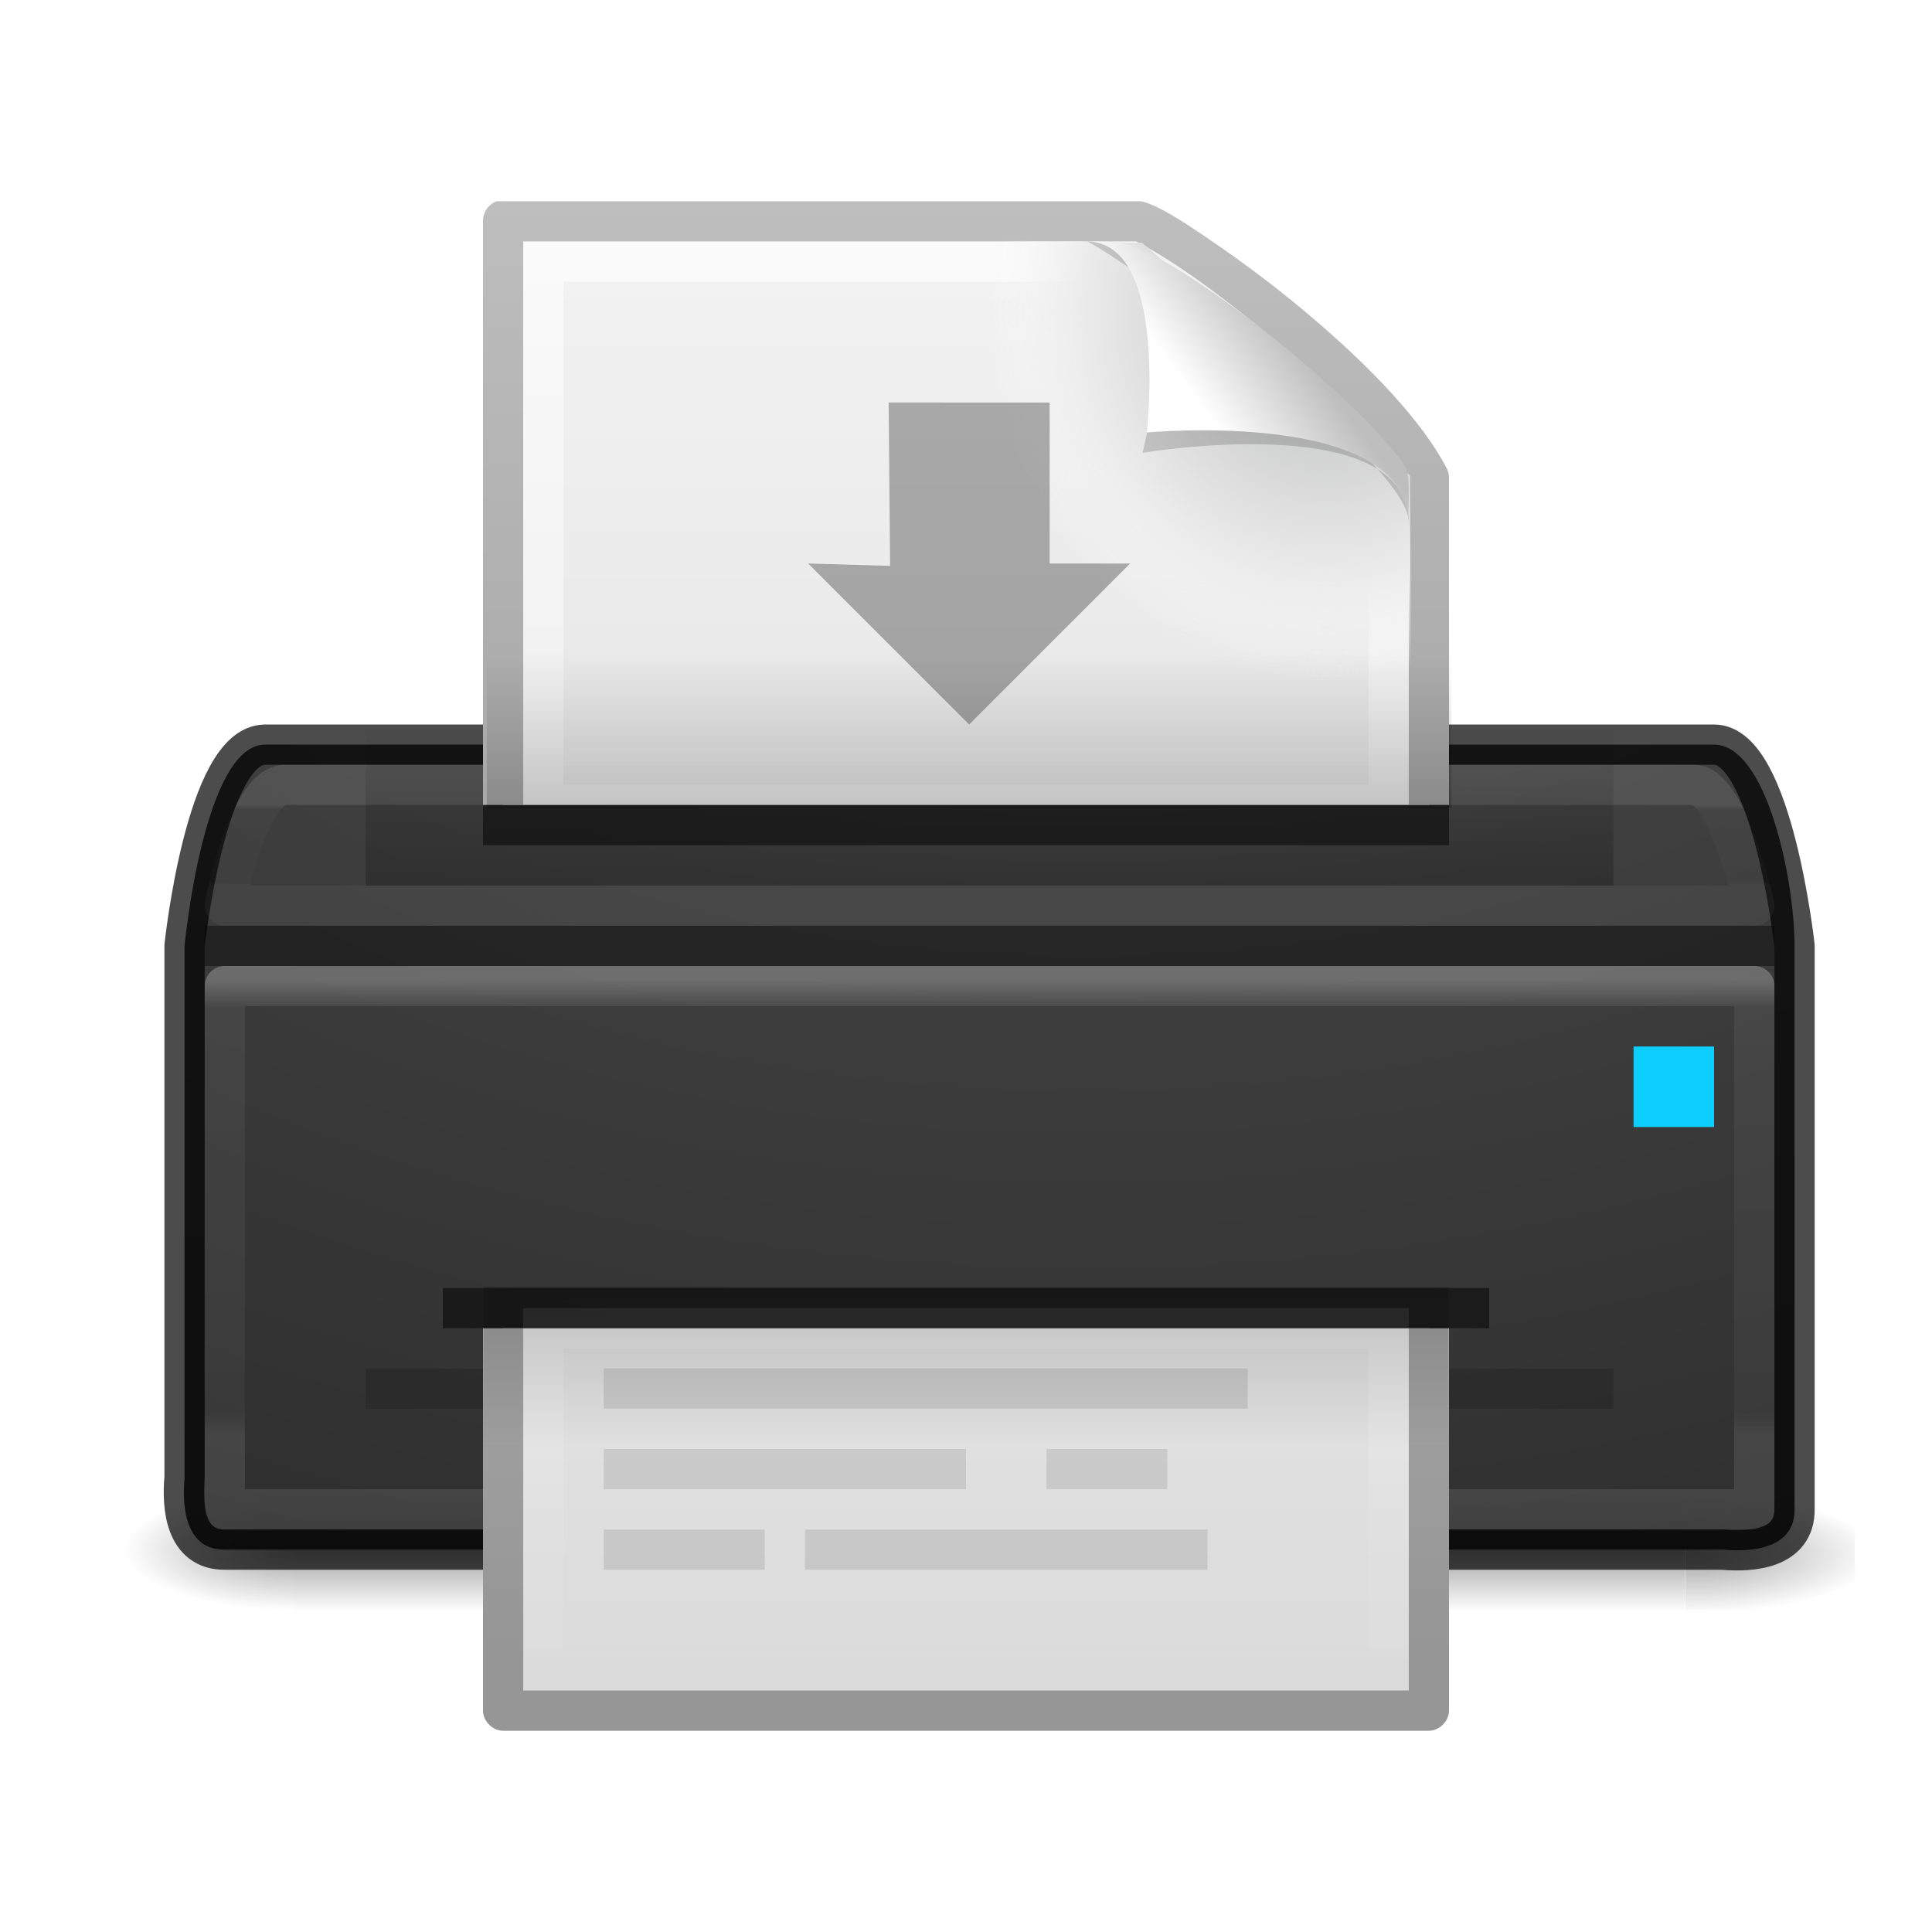 <?xml version="1.0" encoding="UTF-8" standalone="no"?>
<!-- Created with Inkscape (http://www.inkscape.org/) -->

<svg
   xmlns:dc="http://purl.org/dc/elements/1.1/"
   xmlns:cc="http://creativecommons.org/ns#"
   xmlns:rdf="http://www.w3.org/1999/02/22-rdf-syntax-ns#"
   xmlns:svg="http://www.w3.org/2000/svg"
   xmlns="http://www.w3.org/2000/svg"
   xmlns:xlink="http://www.w3.org/1999/xlink"
   xmlns:sodipodi="http://sodipodi.sourceforge.net/DTD/sodipodi-0.dtd"
   xmlns:inkscape="http://www.inkscape.org/namespaces/inkscape"
   version="1.0"
   width="48"
   height="48"
   id="svg11300"
   inkscape:version="0.48.4 r9939"
   sodipodi:docname="printer-error.svg">
  <sodipodi:namedview
     pagecolor="#ffffff"
     bordercolor="#666666"
     borderopacity="1"
     objecttolerance="10"
     gridtolerance="10"
     guidetolerance="10"
     inkscape:pageopacity="0"
     inkscape:pageshadow="2"
     inkscape:window-width="1364"
     inkscape:window-height="700"
     id="namedview3205"
     showgrid="false"
     inkscape:zoom="1"
     inkscape:cx="32.837728"
     inkscape:cy="13.445359"
     inkscape:window-x="0"
     inkscape:window-y="28"
     inkscape:window-maximized="1"
     inkscape:current-layer="svg11300"
     inkscape:snap-global="true">
    <inkscape:grid
       type="xygrid"
       id="grid3366" />
  </sodipodi:namedview>
  <defs
     id="defs3">
    <linearGradient
       inkscape:collect="always"
       id="linearGradient4439">
      <stop
         style="stop-color:#000000;stop-opacity:1;"
         offset="0"
         id="stop4441" />
      <stop
         style="stop-color:#000000;stop-opacity:0;"
         offset="1"
         id="stop4443" />
    </linearGradient>
    <linearGradient
       id="linearGradient6393">
      <stop
         id="stop6395"
         style="stop-color:#f7fc66;stop-opacity:1"
         offset="0" />
      <stop
         id="stop6397"
         style="stop-color:#6efb27;stop-opacity:1"
         offset="1" />
    </linearGradient>
    <linearGradient
       id="linearGradient6866">
      <stop
         id="stop6868"
         style="stop-color:#828282;stop-opacity:1"
         offset="0" />
      <stop
         id="stop6870"
         style="stop-color:#aaaaaa;stop-opacity:1"
         offset="1" />
    </linearGradient>
    <linearGradient
       id="linearGradient6842">
      <stop
         id="stop6844"
         style="stop-color:#ffffff;stop-opacity:1"
         offset="0" />
      <stop
         id="stop6846"
         style="stop-color:#ffffff;stop-opacity:0"
         offset="1" />
    </linearGradient>
    <linearGradient
       id="linearGradient6828">
      <stop
         id="stop6830"
         style="stop-color:#6e6e6e;stop-opacity:1"
         offset="0" />
      <stop
         id="stop6832"
         style="stop-color:#1e1e1e;stop-opacity:1"
         offset="1" />
    </linearGradient>
    <linearGradient
       id="linearGradient2463">
      <stop
         id="stop2465"
         style="stop-color:#ffffff;stop-opacity:1"
         offset="0" />
      <stop
         id="stop2467"
         style="stop-color:#ffffff;stop-opacity:0"
         offset="1" />
    </linearGradient>
    <linearGradient
       id="linearGradient2366">
      <stop
         id="stop2368"
         style="stop-color:#2e3436;stop-opacity:1"
         offset="0" />
      <stop
         id="stop2370"
         style="stop-color:#555753;stop-opacity:1"
         offset="1" />
    </linearGradient>
    <linearGradient
       id="linearGradient7612">
      <stop
         id="stop7614"
         style="stop-color:#000000;stop-opacity:1"
         offset="0" />
      <stop
         id="stop7616"
         style="stop-color:#000000;stop-opacity:0"
         offset="1" />
    </linearGradient>
    <linearGradient
       id="linearGradient8589">
      <stop
         id="stop8591"
         style="stop-color:#fefefe;stop-opacity:1"
         offset="0" />
      <stop
         id="stop8593"
         style="stop-color:#bebebe;stop-opacity:1"
         offset="1" />
    </linearGradient>
    <linearGradient
       id="linearGradient3600">
      <stop
         id="stop3602"
         style="stop-color:#f4f4f4;stop-opacity:1"
         offset="0" />
      <stop
         id="stop3604"
         style="stop-color:#dbdbdb;stop-opacity:1"
         offset="1" />
    </linearGradient>
    <linearGradient
       id="linearGradient3104">
      <stop
         id="stop3106"
         style="stop-color:#969696;stop-opacity:1"
         offset="0" />
      <stop
         id="stop3108"
         style="stop-color:#bebebe;stop-opacity:1"
         offset="1" />
    </linearGradient>
    <linearGradient
       x1="24.875"
       y1="41"
       x2="24.875"
       y2="38"
       id="linearGradient2444"
       xlink:href="#linearGradient6828"
       gradientUnits="userSpaceOnUse"
       gradientTransform="translate(0,2)" />
    <linearGradient
       x1="21.062"
       y1="38"
       x2="21.062"
       y2="43.38"
       id="linearGradient2447"
       xlink:href="#linearGradient8589"
       gradientUnits="userSpaceOnUse"
       gradientTransform="translate(0,2)" />
    <radialGradient
       cx="40.092"
       cy="31.497"
       r="0.389"
       fx="40.092"
       fy="31.497"
       id="radialGradient2450"
       xlink:href="#linearGradient6393"
       gradientUnits="userSpaceOnUse"
       gradientTransform="matrix(0.959,-0.1,0.114,1.092,-0.881,3.721)" />
    <linearGradient
       x1="39.948"
       y1="28.417"
       x2="39.931"
       y2="31.987"
       id="linearGradient2453"
       xlink:href="#linearGradient3104"
       gradientUnits="userSpaceOnUse"
       gradientTransform="matrix(0.563,0,0,0.643,18.433,14.727)" />
    <radialGradient
       cx="11.537"
       cy="15.28"
       r="13"
       fx="11.537"
       fy="15.28"
       id="radialGradient2456"
       xlink:href="#linearGradient2463"
       gradientUnits="userSpaceOnUse"
       gradientTransform="matrix(1,0,0,0.385,0,18.615)" />
    <linearGradient
       x1="7.517"
       y1="31.156"
       x2="7.455"
       y2="40.875"
       id="linearGradient2459"
       xlink:href="#linearGradient6828"
       gradientUnits="userSpaceOnUse"
       gradientTransform="matrix(0.971,0,0,0.8,0.706,10.1)" />
    <linearGradient
       x1="9.562"
       y1="41.375"
       x2="9.5"
       y2="33.5"
       id="linearGradient2461"
       xlink:href="#linearGradient2366"
       gradientUnits="userSpaceOnUse"
       gradientTransform="translate(0.5,1.5)" />
    <linearGradient
       x1="21.919"
       y1="21"
       x2="22.008"
       y2="33"
       id="linearGradient2464"
       xlink:href="#linearGradient6828"
       gradientUnits="userSpaceOnUse"
       gradientTransform="translate(-2.5e-7,2)" />
    <linearGradient
       x1="15.601"
       y1="33"
       x2="15.335"
       y2="21"
       id="linearGradient2466"
       xlink:href="#linearGradient2366"
       gradientUnits="userSpaceOnUse"
       gradientTransform="translate(-2.5e-7,2)" />
    <radialGradient
       cx="3.759"
       cy="11.918"
       r="21"
       fx="3.759"
       fy="11.918"
       id="radialGradient2478"
       xlink:href="#linearGradient6842"
       gradientUnits="userSpaceOnUse"
       gradientTransform="matrix(1,0.019,-0.013,0.673,0.151,16.489)" />
    <linearGradient
       x1="11.519"
       y1="20"
       x2="11.506"
       y2="37"
       id="linearGradient2481"
       xlink:href="#linearGradient8589"
       gradientUnits="userSpaceOnUse"
       gradientTransform="translate(-2.5e-7,2)" />
    <linearGradient
       x1="20.562"
       y1="37"
       x2="20.279"
       y2="20"
       id="linearGradient2483"
       xlink:href="#linearGradient6866"
       gradientUnits="userSpaceOnUse"
       gradientTransform="translate(0,2)" />
    <linearGradient
       x1="21.586"
       y1="9.552"
       x2="21.687"
       y2="18.92"
       id="linearGradient2486"
       xlink:href="#linearGradient6828"
       gradientUnits="userSpaceOnUse"
       gradientTransform="matrix(0.879,0,0,1.128,2.906,0.906)" />
    <linearGradient
       x1="7.438"
       y1="14.105"
       x2="7.438"
       y2="8.937"
       id="linearGradient2488"
       xlink:href="#linearGradient2366"
       gradientUnits="userSpaceOnUse"
       gradientTransform="matrix(0.879,0,0,1.128,2.906,0.906)" />
    <radialGradient
       cx="24"
       cy="41.875"
       r="19.125"
       fx="24"
       fy="41.875"
       id="radialGradient2491"
       xlink:href="#linearGradient7612"
       gradientUnits="userSpaceOnUse"
       gradientTransform="matrix(1.255,0,0,0.34,-6.118,27.268)" />
    <filter
       x="-0.148"
       y="-0.164"
       width="1.297"
       height="1.329"
       color-interpolation-filters="sRGB"
       id="filter3212">
      <feGaussianBlur
         stdDeviation="0.774"
         id="feGaussianBlur3214" />
    </filter>
    <linearGradient
       id="linearGradient3211">
      <stop
         id="stop3213"
         style="stop-color:#ffffff;stop-opacity:1"
         offset="0" />
      <stop
         id="stop3215"
         style="stop-color:#ffffff;stop-opacity:0"
         offset="1" />
    </linearGradient>
    <radialGradient
       cx="102"
       cy="112.305"
       r="139.559"
       id="XMLID_8_"
       gradientUnits="userSpaceOnUse">
      <stop
         id="stop41"
         style="stop-color:#b7b8b9;stop-opacity:1"
         offset="0" />
      <stop
         id="stop47"
         style="stop-color:#ececec;stop-opacity:1"
         offset="0.189" />
      <stop
         id="stop49"
         style="stop-color:#fafafa;stop-opacity:0"
         offset="0.257" />
      <stop
         id="stop51"
         style="stop-color:#ffffff;stop-opacity:0"
         offset="0.301" />
      <stop
         id="stop53"
         style="stop-color:#fafafa;stop-opacity:0"
         offset="0.531" />
      <stop
         id="stop55"
         style="stop-color:#ebecec;stop-opacity:0"
         offset="0.845" />
      <stop
         id="stop57"
         style="stop-color:#e1e2e3;stop-opacity:0"
         offset="1" />
    </radialGradient>
    <linearGradient
       id="linearGradient5060">
      <stop
         id="stop5062"
         style="stop-color:#000000;stop-opacity:1"
         offset="0" />
      <stop
         id="stop5064"
         style="stop-color:#000000;stop-opacity:0"
         offset="1" />
    </linearGradient>
    <linearGradient
       id="linearGradient5048">
      <stop
         id="stop5050"
         style="stop-color:#000000;stop-opacity:0"
         offset="0" />
      <stop
         id="stop5056"
         style="stop-color:#000000;stop-opacity:1"
         offset="0.5" />
      <stop
         id="stop5052"
         style="stop-color:#000000;stop-opacity:0"
         offset="1" />
    </linearGradient>
    <linearGradient
       x1="302.857"
       y1="366.648"
       x2="302.857"
       y2="609.505"
       id="linearGradient2612"
       xlink:href="#linearGradient5048"
       gradientUnits="userSpaceOnUse"
       gradientTransform="matrix(0.046,0,0,0.008,-0.542,26.981)" />
    <radialGradient
       cx="605.714"
       cy="486.648"
       r="117.143"
       fx="605.714"
       fy="486.648"
       id="radialGradient2614"
       xlink:href="#linearGradient5060"
       gradientUnits="userSpaceOnUse"
       gradientTransform="matrix(-0.016,0,0,0.008,14.39,26.981)" />
    <radialGradient
       cx="605.714"
       cy="486.648"
       r="117.143"
       fx="605.714"
       fy="486.648"
       id="radialGradient2616"
       xlink:href="#linearGradient5060"
       gradientUnits="userSpaceOnUse"
       gradientTransform="matrix(0.016,0,0,0.008,17.61,26.981)" />
    <linearGradient
       x1="25.132"
       y1="0.985"
       x2="25.132"
       y2="47.013"
       id="linearGradient2618"
       xlink:href="#linearGradient3600"
       gradientUnits="userSpaceOnUse"
       gradientTransform="matrix(0.657,0,0,0.63,0.229,-0.09)" />
    <linearGradient
       x1="-51.786"
       y1="50.786"
       x2="-51.786"
       y2="2.906"
       id="linearGradient2620"
       xlink:href="#linearGradient3104"
       gradientUnits="userSpaceOnUse"
       gradientTransform="matrix(0.531,0,0,0.59,39.27,-0.792)" />
    <radialGradient
       cx="102"
       cy="112.305"
       r="139.559"
       id="radialGradient2622"
       xlink:href="#XMLID_8_"
       gradientUnits="userSpaceOnUse"
       gradientTransform="matrix(0.234,0,0,-0.254,1.021,32.289)" />
    <linearGradient
       x1="24"
       y1="2"
       x2="24"
       y2="46.017"
       id="linearGradient2624"
       xlink:href="#linearGradient3211"
       gradientUnits="userSpaceOnUse"
       gradientTransform="matrix(0.636,0,0,0.628,0.727,0.93)" />
    <linearGradient
       x1="32.892"
       y1="8.059"
       x2="36.358"
       y2="5.457"
       id="linearGradient2626"
       xlink:href="#linearGradient8589"
       gradientUnits="userSpaceOnUse"
       gradientTransform="matrix(0.637,0,0,0.645,0.83,0.745)" />
    <linearGradient
       x1="17"
       y1="14"
       x2="17"
       y2="10"
       id="linearGradient4257"
       xlink:href="#linearGradient4251"
       gradientUnits="userSpaceOnUse"
       gradientTransform="matrix(1,0,0,1.333,1.085,9.667)" />
    <linearGradient
       id="linearGradient4251">
      <stop
         id="stop4253"
         style="stop-color:#000000;stop-opacity:1"
         offset="0" />
      <stop
         id="stop4255"
         style="stop-color:#000000;stop-opacity:0"
         offset="1" />
    </linearGradient>
    <linearGradient
       x1="24"
       y1="11.667"
       x2="24"
       y2="36.333"
       id="linearGradient4247"
       xlink:href="#linearGradient3924-0-9"
       gradientUnits="userSpaceOnUse"
       gradientTransform="matrix(0.73,0,0,0.081,1.571,19.054)" />
    <linearGradient
       id="linearGradient3924-0-9">
      <stop
         id="stop3926-6-0"
         style="stop-color:#ffffff;stop-opacity:1"
         offset="0" />
      <stop
         id="stop3928-3-5"
         style="stop-color:#ffffff;stop-opacity:0.235"
         offset="0.063" />
      <stop
         id="stop3930-2-1"
         style="stop-color:#ffffff;stop-opacity:0.157"
         offset="0.951" />
      <stop
         id="stop3932-62-5"
         style="stop-color:#ffffff;stop-opacity:0.392"
         offset="1" />
    </linearGradient>
    <linearGradient
       x1="24"
       y1="5"
       x2="24"
       y2="43"
       id="linearGradient3043"
       xlink:href="#linearGradient3924-0"
       gradientUnits="userSpaceOnUse"
       gradientTransform="matrix(0.73,0,0,0.297,-0.429,27.865)" />
    <linearGradient
       id="linearGradient3924-0">
      <stop
         id="stop3926-6"
         style="stop-color:#ffffff;stop-opacity:1"
         offset="0" />
      <stop
         id="stop3928-3"
         style="stop-color:#ffffff;stop-opacity:0.235"
         offset="0.063" />
      <stop
         id="stop3930-2"
         style="stop-color:#ffffff;stop-opacity:0.157"
         offset="0.951" />
      <stop
         id="stop3932-62"
         style="stop-color:#ffffff;stop-opacity:0.392"
         offset="1" />
    </linearGradient>
    <radialGradient
       cx="6.584"
       cy="9.041"
       r="12.672"
       fx="6.584"
       fy="9.041"
       id="radialGradient4396-4"
       xlink:href="#linearGradient2867-449-88-871-390-598-476-591-434-148-57-177-8-3-3-6-4-8-8-8-5-9-4"
       gradientUnits="userSpaceOnUse"
       gradientTransform="matrix(0,5.859,-8.344,0,102.44,-35.575)" />
    <linearGradient
       id="linearGradient2867-449-88-871-390-598-476-591-434-148-57-177-8-3-3-6-4-8-8-8-5-9-4">
      <stop
         id="stop3750-1-0-7-6-6-1-3-9-3-3-3"
         style="stop-color:#505050;stop-opacity:1"
         offset="0" />
      <stop
         id="stop3752-3-7-4-0-32-8-923-0-7-1-1"
         style="stop-color:#2b2b2b;stop-opacity:1"
         offset="0.262" />
      <stop
         id="stop3754-1-8-5-2-7-6-7-1-9-8-6"
         style="stop-color:#0a0a0a;stop-opacity:1"
         offset="0.705" />
      <stop
         id="stop3756-1-6-2-6-6-1-96-6-0-0-6"
         style="stop-color:#000000;stop-opacity:1"
         offset="1" />
    </linearGradient>
    <radialGradient
       cx="4.993"
       cy="43.5"
       r="2.5"
       fx="4.993"
       fy="43.5"
       id="radialGradient2976"
       xlink:href="#linearGradient3688-166-749-6"
       gradientUnits="userSpaceOnUse"
       gradientTransform="matrix(2.004,0,0,1.4,27.988,-17.4)" />
    <linearGradient
       id="linearGradient3688-166-749-6">
      <stop
         id="stop2883-8"
         style="stop-color:#181818;stop-opacity:1"
         offset="0" />
      <stop
         id="stop2885-3"
         style="stop-color:#181818;stop-opacity:0"
         offset="1" />
    </linearGradient>
    <radialGradient
       cx="4.993"
       cy="43.5"
       r="2.5"
       fx="4.993"
       fy="43.5"
       id="radialGradient2978"
       xlink:href="#linearGradient3688-464-309-7"
       gradientUnits="userSpaceOnUse"
       gradientTransform="matrix(2.004,0,0,1.4,-20.012,-104.4)" />
    <linearGradient
       id="linearGradient3688-464-309-7">
      <stop
         id="stop2889-0"
         style="stop-color:#181818;stop-opacity:1"
         offset="0" />
      <stop
         id="stop2891-66"
         style="stop-color:#181818;stop-opacity:0"
         offset="1" />
    </linearGradient>
    <linearGradient
       x1="25.058"
       y1="47.028"
       x2="25.058"
       y2="39.999"
       id="linearGradient2980"
       xlink:href="#linearGradient3702-501-757-3"
       gradientUnits="userSpaceOnUse" />
    <linearGradient
       id="linearGradient3702-501-757-3">
      <stop
         id="stop2895-3"
         style="stop-color:#181818;stop-opacity:0"
         offset="0" />
      <stop
         id="stop2897-28"
         style="stop-color:#181818;stop-opacity:1"
         offset="0.5" />
      <stop
         id="stop2899-8"
         style="stop-color:#181818;stop-opacity:0"
         offset="1" />
    </linearGradient>
    <linearGradient
       inkscape:collect="always"
       xlink:href="#linearGradient4251"
       id="linearGradient3376"
       gradientUnits="userSpaceOnUse"
       gradientTransform="matrix(1,0,0,1.333,3.085,4.667)"
       x1="17"
       y1="14"
       x2="17"
       y2="10" />
    <linearGradient
       inkscape:collect="always"
       xlink:href="#linearGradient3924-0"
       id="linearGradient3378"
       gradientUnits="userSpaceOnUse"
       gradientTransform="matrix(0.73,0,0,0.297,1.571,22.865)"
       x1="24"
       y1="5"
       x2="24"
       y2="43" />
    <linearGradient
       inkscape:collect="always"
       xlink:href="#linearGradient3702-501-757-3"
       id="linearGradient3391"
       gradientUnits="userSpaceOnUse"
       x1="25.058"
       y1="47.028"
       x2="25.058"
       y2="39.999"
       gradientTransform="matrix(0.842,0,0,0.429,-1.126,19.857)" />
    <radialGradient
       inkscape:collect="always"
       xlink:href="#linearGradient3688-464-309-7"
       id="radialGradient3394"
       gradientUnits="userSpaceOnUse"
       gradientTransform="matrix(-1.687,0,0,-0.6,15.726,64.6)"
       cx="4.993"
       cy="43.5"
       fx="4.993"
       fy="43.5"
       r="2.5" />
    <radialGradient
       inkscape:collect="always"
       xlink:href="#linearGradient3688-166-749-6"
       id="radialGradient3397"
       gradientUnits="userSpaceOnUse"
       gradientTransform="matrix(1.9,0,0,0.6,36.207,12.33)"
       cx="3.003"
       cy="43.788"
       fx="3.003"
       fy="43.788"
       r="2.5" />
    <linearGradient
       inkscape:collect="always"
       xlink:href="#linearGradient3211"
       id="linearGradient4369"
       gradientUnits="userSpaceOnUse"
       gradientTransform="matrix(0.636,0,0,0.628,8.727,12.93)"
       x1="24"
       y1="2"
       x2="24"
       y2="46.017" />
    <linearGradient
       inkscape:collect="always"
       xlink:href="#linearGradient3104"
       id="linearGradient4371"
       gradientUnits="userSpaceOnUse"
       gradientTransform="matrix(0.531,0,0,0.59,47.27,11.208)"
       x1="-51.786"
       y1="50.786"
       x2="-51.786"
       y2="2.906" />
    <linearGradient
       inkscape:collect="always"
       xlink:href="#linearGradient3600"
       id="linearGradient4373"
       gradientUnits="userSpaceOnUse"
       gradientTransform="matrix(0.657,0,0,0.63,8.229,11.91)"
       x1="25.132"
       y1="0.985"
       x2="25.132"
       y2="47.013" />
    <radialGradient
       inkscape:collect="always"
       xlink:href="#XMLID_8_"
       id="radialGradient4387"
       gradientUnits="userSpaceOnUse"
       gradientTransform="matrix(0.234,0,0,-0.254,9.11,40.289)"
       cx="102"
       cy="112.305"
       r="139.559" />
    <linearGradient
       inkscape:collect="always"
       xlink:href="#linearGradient8589"
       id="linearGradient4389"
       gradientUnits="userSpaceOnUse"
       gradientTransform="matrix(0.637,0,0,0.645,8.83,2.745)"
       x1="32.892"
       y1="8.059"
       x2="36.358"
       y2="5.457" />
    <linearGradient
       inkscape:collect="always"
       xlink:href="#linearGradient3104"
       id="linearGradient4393"
       gradientUnits="userSpaceOnUse"
       gradientTransform="matrix(0.531,0,0,0.59,47.27,3.208)"
       x1="-51.786"
       y1="50.786"
       x2="-51.786"
       y2="2.906" />
    <linearGradient
       inkscape:collect="always"
       xlink:href="#linearGradient3600"
       id="linearGradient4395"
       gradientUnits="userSpaceOnUse"
       gradientTransform="matrix(0.657,0,0,0.63,8.229,3.91)"
       x1="25.132"
       y1="0.985"
       x2="25.132"
       y2="47.013" />
    <linearGradient
       inkscape:collect="always"
       xlink:href="#linearGradient3211"
       id="linearGradient4430"
       gradientUnits="userSpaceOnUse"
       gradientTransform="matrix(0.636,0,0,0.628,8.727,4.93)"
       x1="24"
       y1="2"
       x2="24"
       y2="46.017" />
    <linearGradient
       inkscape:collect="always"
       xlink:href="#linearGradient4439"
       id="linearGradient4445"
       x1="25"
       y1="30.823"
       x2="25"
       y2="20"
       gradientUnits="userSpaceOnUse"
       gradientTransform="translate(0,-5.823)" />
    <linearGradient
       inkscape:collect="always"
       xlink:href="#linearGradient4439-8"
       id="linearGradient4445-5"
       x1="25"
       y1="30.823"
       x2="25"
       y2="20"
       gradientUnits="userSpaceOnUse"
       gradientTransform="translate(0,-5.823)" />
    <linearGradient
       inkscape:collect="always"
       id="linearGradient4439-8">
      <stop
         style="stop-color:#000000;stop-opacity:1;"
         offset="0"
         id="stop4441-5" />
      <stop
         style="stop-color:#000000;stop-opacity:0;"
         offset="1"
         id="stop4443-7" />
    </linearGradient>
    <linearGradient
       y2="20"
       x2="25"
       y1="30.823"
       x1="25"
       gradientTransform="matrix(1,0,0,-1,-0.078,55.879)"
       gradientUnits="userSpaceOnUse"
       id="linearGradient4482"
       xlink:href="#linearGradient4439-8"
       inkscape:collect="always" />
    <radialGradient
       cx="62.625"
       cy="4.625"
       r="10.625"
       fx="62.625"
       fy="4.625"
       id="radialGradient2499"
       xlink:href="#linearGradient8838"
       gradientUnits="userSpaceOnUse"
       gradientTransform="matrix(1.129,0,0,0.282,-58.729,19.694)" />
    <linearGradient
       id="linearGradient8838">
      <stop
         id="stop8840"
         style="stop-color:#000000;stop-opacity:1"
         offset="0" />
      <stop
         id="stop8842"
         style="stop-color:#000000;stop-opacity:0"
         offset="1" />
    </linearGradient>
    <radialGradient
       cx="23.896"
       cy="3.99"
       r="20.397"
       fx="23.896"
       fy="3.99"
       id="radialGradient2494"
       xlink:href="#linearGradient3242"
       gradientUnits="userSpaceOnUse"
       gradientTransform="matrix(0,1.232,-1.626,0,18.487,-28.721)" />
    <linearGradient
       id="linearGradient3242">
      <stop
         id="stop3244"
         style="stop-color:#f8b17e;stop-opacity:1"
         offset="0" />
      <stop
         id="stop3246"
         style="stop-color:#e35d4f;stop-opacity:1"
         offset="0.262" />
      <stop
         id="stop3248"
         style="stop-color:#c6262e;stop-opacity:1"
         offset="0.661" />
      <stop
         id="stop3250"
         style="stop-color:#690b54;stop-opacity:1"
         offset="1" />
    </linearGradient>
    <linearGradient
       x1="18.379"
       y1="44.98"
       x2="18.379"
       y2="3.082"
       id="linearGradient2496"
       xlink:href="#linearGradient2490"
       gradientUnits="userSpaceOnUse"
       gradientTransform="matrix(0.516,0,0,0.516,-0.385,-0.385)" />
    <linearGradient
       id="linearGradient2490">
      <stop
         id="stop2492"
         style="stop-color:#791235;stop-opacity:1"
         offset="0" />
      <stop
         id="stop2494"
         style="stop-color:#dd3b27;stop-opacity:1"
         offset="1" />
    </linearGradient>
    <linearGradient
       x1="63.397"
       y1="-12.489"
       x2="63.397"
       y2="5.468"
       id="linearGradient2491"
       xlink:href="#linearGradient4873"
       gradientUnits="userSpaceOnUse"
       gradientTransform="matrix(1.086,0,0,1.086,-55.567,15.814)" />
    <linearGradient
       id="linearGradient4873">
      <stop
         id="stop4875"
         style="stop-color:#ffffff;stop-opacity:1"
         offset="0" />
      <stop
         id="stop4877"
         style="stop-color:#ffffff;stop-opacity:0"
         offset="1" />
    </linearGradient>
  </defs>
  <path
     style="opacity:0.4;fill:url(#radialGradient3397);fill-opacity:1;stroke:none"
     d="m 41.874,37 4.211,0 0,3 -4.211,0 z"
     id="rect2801-0"
     inkscape:connector-curvature="0"
     sodipodi:nodetypes="ccccc" />
  <path
     style="opacity:0.4;fill:url(#radialGradient3394);fill-opacity:1;stroke:none"
     d="m 7.295,40 -4.211,0 0,-3 4.211,0 z"
     id="rect3696-2"
     inkscape:connector-curvature="0"
     sodipodi:nodetypes="ccccc" />
  <path
     style="opacity:0.4;fill:url(#linearGradient3391);fill-opacity:1;stroke:none"
     d="m 7.295,37 34.572,0 0,3 -34.572,0 z"
     id="rect3700-1"
     inkscape:connector-curvature="0"
     sodipodi:nodetypes="ccccc" />
  <path
     d="m 6.585,18.5 c 9,0 27,0 36,0 1.297,0 2,3.325 2,5 0,4.178 0,9.822 0,14 0.01,0.964 -1.034,1.069 -1.763,1 -8.746,0 -28.492,0 -37.237,0 -0.964,0.01 -1.069,-1.034 -1,-1.763 l 0,-13.238 c 0,0 0.475,-5 2,-5 z"
     inkscape:connector-curvature="0"
     id="rect5505-21"
     style="opacity:0.9;color:#000000;fill:url(#radialGradient4396-4);fill-opacity:1;fill-rule:nonzero;stroke:none;stroke-width:1;marker:none;visibility:visible;display:inline;overflow:visible;enable-background:accumulate"
     sodipodi:nodetypes="ssscccccs" />
  <path
     style="opacity:0.25;fill:none;stroke:url(#linearGradient3378);stroke-width:1;stroke-linecap:round;stroke-linejoin:round;stroke-miterlimit:4;stroke-opacity:1;stroke-dashoffset:0"
     d="m 5.585,24.5 38,0 0,13 -38,0 z"
     id="rect6741-7-4"
     inkscape:connector-curvature="0"
     sodipodi:nodetypes="ccccc" />
  <path
     d="m 6.585,18.5 c 0,0 27,0 36,0 1.449,0 2,5 2,5 0,0 0,9.702 0,14 0.008,0.98 -1.057,1.066 -1.793,1 -8.736,0 -28.471,0 -37.207,0 -0.98,0.008 -1.066,-1.057 -1,-1.793 l 0,-13.206 c 0,0 0.527,-5 2,-5 z"
     inkscape:connector-curvature="0"
     id="rect5505-6"
     style="opacity:0.7;color:#000000;fill:none;stroke:#000000;stroke-width:1;stroke-linecap:round;stroke-linejoin:round;stroke-miterlimit:4;stroke-opacity:1;stroke-dasharray:none;stroke-dashoffset:0;marker:none;visibility:visible;display:inline;overflow:visible;enable-background:accumulate"
     sodipodi:nodetypes="csccccccc" />
  <path
     style="opacity:0.4;color:#000000;fill:#000000;fill-opacity:1;fill-rule:nonzero;stroke:none;stroke-width:1;marker:none;visibility:visible;display:inline;overflow:visible;enable-background:accumulate"
     d="m 5.085,24 39,0 0,-1 -39,0 z"
     id="rect3957"
     inkscape:connector-curvature="0"
     sodipodi:nodetypes="ccccc" />
  <path
     style="color:#000000;fill:#0cceff;fill-opacity:1;fill-rule:nonzero;stroke:none;stroke-width:1;marker:none;visibility:visible;display:inline;overflow:visible;enable-background:accumulate"
     d="m 40.585,26 2,0 0,2 -2,0 z"
     id="rect3991"
     inkscape:connector-curvature="0"
     sodipodi:nodetypes="ccccc" />
  <path
     style="opacity:0.15;color:#000000;fill:#000000;fill-opacity:1;fill-rule:nonzero;stroke:none;stroke-width:1;marker:none;visibility:visible;display:inline;overflow:visible;enable-background:accumulate"
     d="m 9.085,34 31,0 0,1 -31,0 z"
     id="rect4124-5"
     inkscape:connector-curvature="0"
     sodipodi:nodetypes="ccccc" />
  <path
     d="m 7.085,19.5 35,0 c 0.836,0 1.5,3 1.5,3 -9,0 -38,0 -38,0 0,0 0.58,-3 1.5,-3 z"
     inkscape:connector-curvature="0"
     id="rect6741-7-4-2"
     style="opacity:0.1;fill:none;stroke:url(#linearGradient4247);stroke-width:1;stroke-linecap:round;stroke-linejoin:round;stroke-miterlimit:4;stroke-opacity:1;stroke-dasharray:none;stroke-dashoffset:0"
     sodipodi:nodetypes="ssccs" />
  <path
     style="opacity:0.3;color:#000000;fill:url(#linearGradient3376);fill-opacity:1;fill-rule:nonzero;stroke:none;stroke-width:1;marker:none;visibility:visible;display:inline;overflow:visible;enable-background:accumulate"
     d="m 9.085,18 31,0 0,4 -31,0 z"
     id="rect4249"
     inkscape:connector-curvature="0"
     sodipodi:nodetypes="ccccc" />
  <path
     style="fill:url(#linearGradient4395);fill-opacity:1;stroke:none;display:inline"
     d="m 12.5,5.5 0,14.5 23,0 0,-8.156 C 34.203,9.376 29.237,5.813 28.312,5.5 z"
     id="path4344"
     inkscape:connector-curvature="0"
     sodipodi:nodetypes="cccccc" />
  <path
     style="font-size:medium;font-style:normal;font-variant:normal;font-weight:normal;font-stretch:normal;text-indent:0;text-align:start;text-decoration:none;line-height:normal;letter-spacing:normal;word-spacing:normal;text-transform:none;direction:ltr;block-progression:tb;writing-mode:lr-tb;text-anchor:start;baseline-shift:baseline;color:#000000;fill:url(#linearGradient4393);fill-opacity:1;fill-rule:nonzero;stroke:none;stroke-width:1;marker:none;visibility:visible;display:inline;overflow:visible;enable-background:accumulate;font-family:Sans;-inkscape-font-specification:Sans"
     d="M 12.344,5 C 12.137,5.068 11.989,5.283 12,5.5 L 12,20 13,20 13,6 28.219,6 C 28.341,6.051 28.803,6.3 29.375,6.688 29.977,7.095 30.69,7.64 31.438,8.25 32.908,9.449 34.406,10.916 35,12 l 0,8 1,0 0,-8.156 C 35.996,11.767 35.975,11.692 35.938,11.625 35.213,10.246 33.637,8.726 32.094,7.469 31.322,6.84 30.568,6.301 29.938,5.875 29.307,5.449 28.844,5.158 28.469,5.031 28.419,5.013 28.366,5.002 28.312,5 L 12.5,5 C 12.469,4.997 12.437,4.997 12.406,5 12.385,4.999 12.365,4.999 12.344,5 z"
     id="path4160"
     inkscape:connector-curvature="0"
     sodipodi:nodetypes="ccccccsscccccssccccc" />
  <path
     style="font-size:medium;font-style:normal;font-variant:normal;font-weight:normal;font-stretch:normal;text-indent:0;text-align:start;text-decoration:none;line-height:normal;letter-spacing:normal;word-spacing:normal;text-transform:none;direction:ltr;block-progression:tb;writing-mode:lr-tb;text-anchor:start;baseline-shift:baseline;opacity:0.6;color:#000000;fill:url(#linearGradient4430);fill-opacity:1;stroke:none;stroke-width:1;marker:none;visibility:visible;display:inline;overflow:visible;enable-background:accumulate;font-family:Sans;-inkscape-font-specification:Sans"
     d="m 13,6 0,0.5 0,13.5 22,0 0,-7.875 0,-0.219 L 34.844,11.75 28.406,6.125 28.25,6 28.062,6 13.5,6 13,6 z M 14,7 27.875,7 34,12.375 34,19.5 14,19.5 14,7 z"
     id="path2435"
     inkscape:connector-curvature="0" />
  <g
     id="g4358"
     transform="translate(0,2)">
    <path
       style="fill:url(#radialGradient4387);fill-opacity:1;stroke:none"
       d="m 20.844,10 c -2.551,0.02 -5.11,0.066 -7.531,0.031 -0.129,0 -0.219,0.11 -0.219,0.25 l 0,13.625 21.969,0 L 35.031,15.812 28.375,10.031 C 25.957,9.97 23.395,9.98 20.844,10 z"
       transform="translate(0,-6)"
       id="path4191"
       inkscape:connector-curvature="0" />
    <path
       d="m 28.617,0.921 c 4.283,0 2.153,8.483 2.153,8.483 0,0 10.358,-1.802 10.358,2.819 0,-2.61 -11.302,-10.729 -12.511,-11.302 z"
       inkscape:connector-curvature="0"
       transform="matrix(0.639,0,0,0.619,8.725,3.429)"
       id="path2600"
       style="opacity:0.4;fill:#000000;fill-opacity:1;fill-rule:evenodd;stroke:none;display:inline;filter:url(#filter3212)" />
    <path
       d="m 27,4 c 2.035,0 1.492,4.745 1.492,4.745 0,0 6.498,-0.608 6.498,2.255 0,-0.697 0.055,-1.197 -0.085,-1.414 -1.008,-1.563 -5.361,-5.072 -6.933,-5.531 -0.118,-0.034 -0.379,-0.054 -0.971,-0.054 z"
       inkscape:connector-curvature="0"
       id="path4474"
       style="fill:url(#linearGradient4389);fill-opacity:1;fill-rule:evenodd;stroke:none;display:inline" />
    <path
       id="path4435"
       d="m 20.844,4.177 c -2.551,0.02 -6.11,0.066 -8.531,0.031 -0.129,0 -0.229,0.11 -0.219,0.25 l 0,13.625 23.969,0 -0.031,-8.094 -7.656,-5.781 c -2.418,-0.061 -4.98,-0.051 -7.531,-0.031 z"
       style="opacity:0.5;fill:url(#linearGradient4445);fill-opacity:1;stroke:none"
       inkscape:connector-curvature="0"
       sodipodi:nodetypes="scsccccs" />
  </g>
  <path
     id="path4363"
     d="m 12.5,33 0,9.5 23,0 0,-9.5 z"
     style="fill:url(#linearGradient4373);fill-opacity:1;stroke:none;display:inline"
     inkscape:connector-curvature="0"
     sodipodi:nodetypes="ccccc" />
  <path
     id="path4365"
     d="m 12,33 0,9.5 c 6e-6,0.262 0.238,0.5 0.5,0.5 l 23,0 c 0.262,-6e-6 0.5,-0.238 0.5,-0.5 l 0,-9.5 -1,0 0,9 -22,0 0,-9 z"
     style="font-size:medium;font-style:normal;font-variant:normal;font-weight:normal;font-stretch:normal;text-indent:0;text-align:start;text-decoration:none;line-height:normal;letter-spacing:normal;word-spacing:normal;text-transform:none;direction:ltr;block-progression:tb;writing-mode:lr-tb;text-anchor:start;baseline-shift:baseline;color:#000000;fill:url(#linearGradient4371);fill-opacity:1;fill-rule:nonzero;stroke:none;stroke-width:1;marker:none;visibility:visible;display:inline;overflow:visible;enable-background:accumulate;font-family:Sans;-inkscape-font-specification:Sans"
     inkscape:connector-curvature="0"
     sodipodi:nodetypes="ccccccccccc" />
  <path
     id="path4367"
     d="m 13.5,33 0,8.5 21,0 0,-8.5 z"
     style="opacity:0.6;fill:none;stroke:url(#linearGradient4369);stroke-width:1;stroke-linecap:butt;stroke-linejoin:miter;stroke-miterlimit:4;stroke-opacity:1;stroke-dasharray:none;stroke-dashoffset:0;display:inline"
     inkscape:connector-curvature="0"
     sodipodi:nodetypes="ccccc" />
  <rect
     style="opacity:0.5;fill:#000000;fill-opacity:1;stroke:none"
     id="rect4375"
     width="26"
     height="1"
     x="11"
     y="32" />
  <rect
     style="opacity:0.5;fill:#000000;fill-opacity:1;stroke:none"
     id="rect4433"
     width="24"
     height="1"
     x="12"
     y="20" />
  <path
     sodipodi:nodetypes="cscccc"
     inkscape:connector-curvature="0"
     style="opacity:0.5;fill:url(#linearGradient4482);fill-opacity:1;stroke:none"
     d="m 12.235,39.847 c -0.129,0 -0.219,-0.11 -0.219,-0.25 l 0,-7.625 23.969,0 -0.031,8.094 C 27.755,39.883 20.117,39.744 12.235,39.847 z"
     id="path4465" />
  <path
     style="fill:#000000;fill-opacity:1;stroke:none;opacity:0.3"
     d="m 22.078,10 0.036,4.059 L 20.078,14 l 4,4 4,-4 -2,0 0,-4 z"
     id="path4729"
     inkscape:connector-curvature="0"
     sodipodi:nodetypes="cccccccc" />
  <path
     style="opacity:0.1;fill:#000000;fill-opacity:1;stroke:none"
     d="M 15 34 L 15 35 L 31 35 L 31 34 L 15 34 z M 15 36 L 15 37 L 24 37 L 24 36 L 15 36 z M 26 36 L 26 37 L 29 37 L 29 36 L 26 36 z M 15 38 L 15 39 L 19 39 L 19 38 L 15 38 z M 20 38 L 20 39 L 30 39 L 30 38 L 20 38 z "
     id="rect4731" />
</svg>
